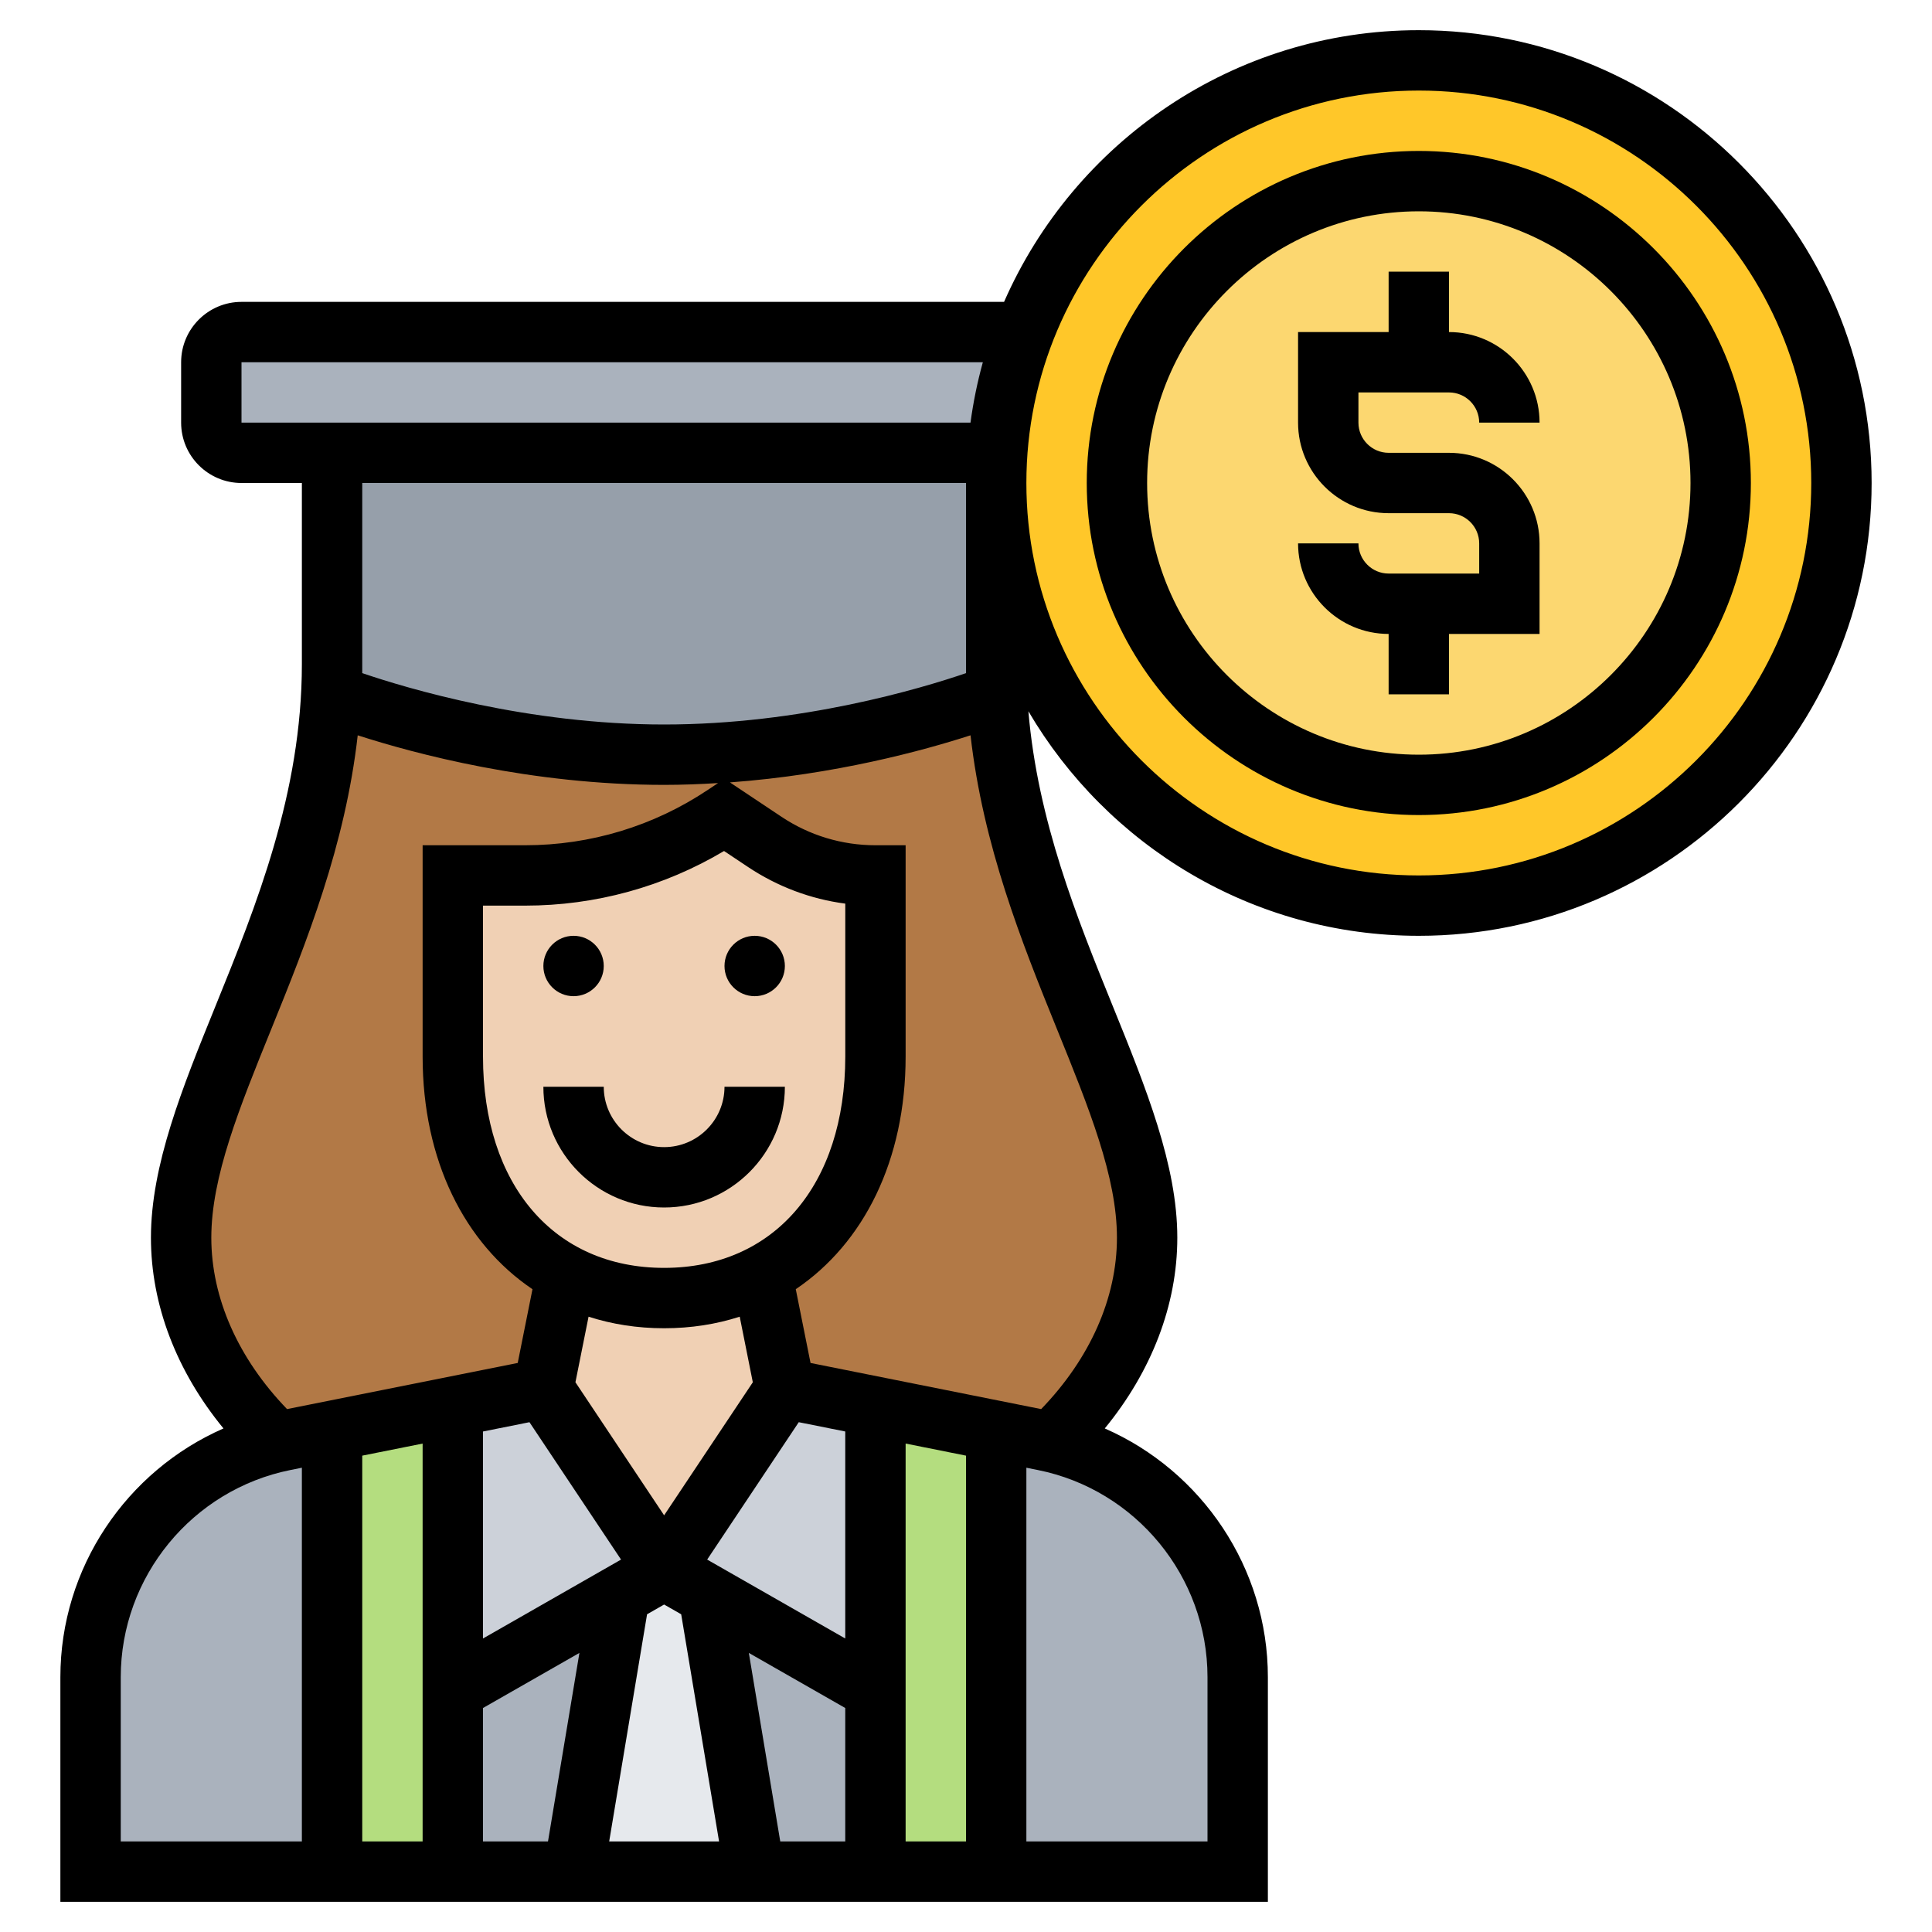 <svg id="Layer_5" enable-background="new 0 0 64 64" height="512" viewBox="0 0 64 64" width="512" xmlns="http://www.w3.org/2000/svg"><g><g><g><path d="m8 11h25.92c-.48 1.26-.79 2.6-.88 4h-.04-22-3c-.55 0-1-.45-1-1v-2c0-.55.45-1 1-1z" fill="#aab2bd"/></g><g><path d="m33 22v1s-4 1.6-9.13 1.93c-.61.05-1.23.07-1.87.07-6 0-11-2-11-2v-1-7h22v1z" fill="#969faa"/></g><g><path d="m23.47 52.84 1.53 9.16h-6l1.53-9.16 1.47-.84z" fill="#e6e9ed"/></g><g><path d="m29 46.6v9.4l-5.53-3.16-1.47-.84 4-6z" fill="#ccd1d9"/></g><g><path d="m18 46 4 6-1.47.84-5.53 3.16v-9.4z" fill="#ccd1d9"/></g><g><path d="m20.53 52.84-1.53 9.16h-4v-6z" fill="#aab2bd"/></g><g><path d="m29 56v6h-4l-1.53-9.16z" fill="#aab2bd"/></g><g><path d="m11 47.4v14.6h-8v-6.44c0-3.67 2.49-6.85 6.01-7.75.14-.04.28-.07.42-.1z" fill="#aab2bd"/></g><g><path d="m41 55.56v6.44h-8v-14.6l1.57.31c.13.03.26.06.39.1 3.54.88 6.04 4.06 6.04 7.75z" fill="#aab2bd"/></g><g><path d="m15 56v6h-4v-14.6l4-.8z" fill="#b4dd7f"/></g><g><path d="m33 47.4v14.6h-4v-6-9.4z" fill="#b4dd7f"/></g><g><path d="m25.25 42.23.75 3.77-4 6-4-6 .75-3.77c.96.5 2.06.77 3.25.77s2.29-.27 3.25-.77z" fill="#f0d0b4"/></g><g><path d="m25.34 27.89c1.08.72 2.36 1.11 3.66 1.11v6c0 3.51-1.48 6.04-3.75 7.23-.96.5-2.06.77-3.25.77s-2.29-.27-3.25-.77l-1.75-1.35c-1.25-1.38-2-3.38-2-5.88v-6h2.39c2.36 0 4.65-.7 6.61-2z" fill="#f0d0b4"/></g><g><path d="m33 22v1s-4 1.6-9.13 1.93c-.61.05-1.23.07-1.87.07-6 0-11-2-11-2v-1c0 8-5 14-5 19 0 2.19.96 4.57 2.95 6.55l.06.26c.14-.04.28-.07.42-.1l1.57-.31 4-.8 3-.6.75-3.77-1.75-1.35c-1.25-1.38-2-3.38-2-5.88v-6h2.39c2.36 0 4.65-.7 6.61-2l1.34.89c1.08.72 2.36 1.11 3.66 1.11v6c0 3.51-1.48 6.04-3.75 7.23l.75 3.77 3 .6 4 .8 1.57.31c.13.03.26.06.39.1l.05-.22c2.02-1.99 2.99-4.39 2.99-6.59 0-5-5-11-5-19z" fill="#b27946"/></g><g><path d="m47 2c7.73 0 14 6.27 14 14s-6.27 14-14 14-14-6.27-14-14c0-.34.01-.67.04-1 .09-1.4.4-2.74.88-4 2.02-5.26 7.11-9 13.08-9z" fill="#ffc729"/></g><g><circle cx="47" cy="16" fill="#fcd770" r="10"/></g></g><g><path d="m22 38c-1.103 0-2-.897-2-2h-2c0 2.206 1.794 4 4 4s4-1.794 4-4h-2c0 1.103-.897 2-2 2z"/><circle cx="25" cy="32" r="1"/><circle cx="19" cy="32" r="1"/><path d="m48 13c.551 0 1 .449 1 1h2c0-1.654-1.346-3-3-3v-2h-2v2h-3v3c0 1.654 1.346 3 3 3h2c.551 0 1 .449 1 1v1h-3c-.551 0-1-.449-1-1h-2c0 1.654 1.346 3 3 3v2h2v-2h3v-3c0-1.654-1.346-3-3-3h-2c-.551 0-1-.449-1-1v-1z"/><path d="m47 5c-6.065 0-11 4.935-11 11s4.935 11 11 11 11-4.935 11-11-4.935-11-11-11zm0 20c-4.962 0-9-4.038-9-9s4.038-9 9-9 9 4.038 9 9-4.038 9-9 9z"/><path d="m47 1c-6.137 0-11.419 3.709-13.739 9h-25.261c-1.103 0-2 .897-2 2v2c0 1.103.897 2 2 2h2v6c0 4.273-1.521 8.022-2.863 11.331-1.099 2.708-2.137 5.266-2.137 7.669 0 2.222.849 4.426 2.403 6.319-3.216 1.409-5.403 4.618-5.403 8.24v7.441h40v-7.441c0-3.622-2.188-6.832-5.403-8.24 1.553-1.894 2.403-4.096 2.403-6.319 0-2.403-1.038-4.961-2.137-7.669-1.176-2.899-2.489-6.137-2.796-9.769 2.608 4.441 7.421 7.438 12.933 7.438 8.271 0 15-6.729 15-15s-6.729-15-15-15zm-39 13v-2h24.558c-.18.65-.317 1.318-.409 2h-22.149zm4 2h20v6.299c-1.493.51-5.465 1.701-10 1.701-4.522 0-8.504-1.192-10-1.702zm2 31.82v13.18h-2v-12.78zm3.539-.708 3.034 4.551-4.573 2.614v-6.857zm-1.539 9.468 3.194-1.825-1.041 6.245h-2.153zm5.435-3.105.565-.323.565.323 1.255 7.525h-3.64zm3.371 1.28 3.194 1.825v4.42h-2.153zm5.194-6.935 2 .4v12.78h-2zm-2 6.457-4.574-2.614 3.034-4.551 1.54.308zm-3.062-8.487-2.938 4.407-2.938-4.408.435-2.172c.775.25 1.613.383 2.503.383s1.728-.133 2.504-.383zm-2.938-3.79c-3.645 0-6-2.748-6-7v-5h1.395c2.332 0 4.596-.624 6.59-1.809l.797.531c.974.649 2.071 1.061 3.219 1.212v5.066c-.001 4.252-2.356 7-6.001 7zm-13.01-7.918c1.166-2.874 2.446-6.072 2.86-9.724 1.881.607 5.727 1.642 10.15 1.642.609 0 1.203-.024 1.787-.06l-.342.228c-1.798 1.199-3.89 1.832-6.05 1.832h-3.395v7c0 3.433 1.386 6.187 3.639 7.707l-.489 2.443-7.641 1.528c-1.615-1.672-2.509-3.678-2.509-5.678 0-2.013.922-4.286 1.99-6.918zm-4.99 21.477c0-3.326 2.367-6.212 5.627-6.864l.373-.075v12.38h-6zm36 0v5.441h-6v-12.38l.373.075c3.26.651 5.627 3.538 5.627 6.864zm-3-14.559c0 2.001-.894 4.006-2.51 5.678l-7.64-1.528-.489-2.444c2.253-1.519 3.639-4.273 3.639-7.706v-7h-1c-1.11 0-2.186-.326-3.109-.941l-1.711-1.141c3.486-.256 6.407-1.055 7.97-1.56.414 3.653 1.695 6.851 2.86 9.724 1.068 2.632 1.99 4.905 1.99 6.918zm10-12c-7.168 0-13-5.832-13-13s5.832-13 13-13 13 5.832 13 13-5.832 13-13 13z"/></g></g></svg>